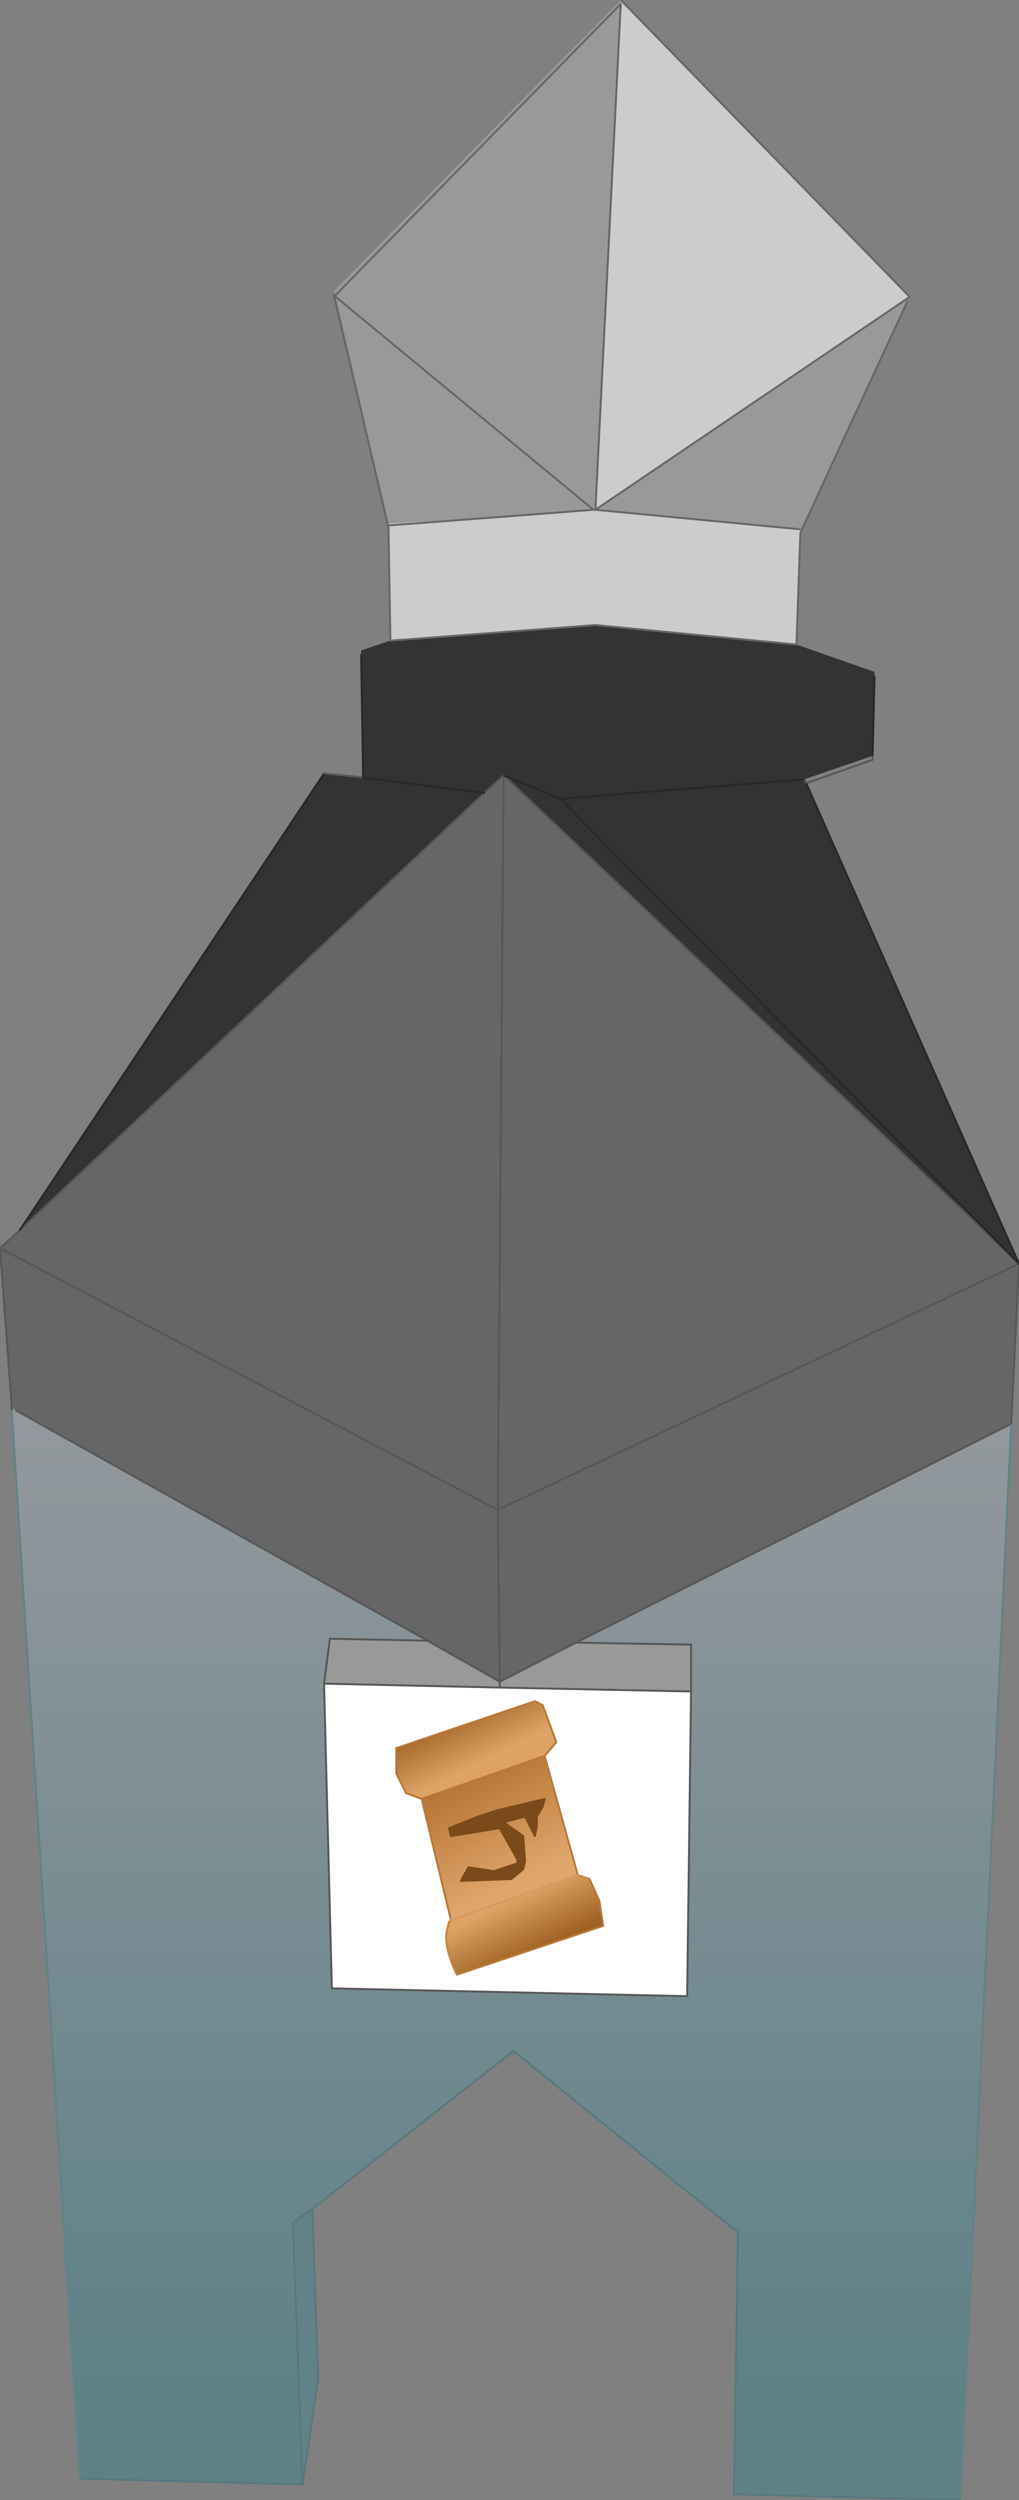 <svg xmlns="http://www.w3.org/2000/svg" viewBox="0 0 26.1 64.0" width="26.1" height="64"><rect x="0" y="0" width="26.1" height="64.0" fill="#808080" stroke="none"/><defs><linearGradient gradientUnits="userSpaceOnUse" x1="-819.2" x2="819.2" gradientTransform="matrix(0 -.018 .016 0 13.1 46.35)" id="a"><stop offset="0" stop-color="#5E8188"/><stop offset="1" stop-color="#9D9DA1"/></linearGradient><linearGradient gradientUnits="userSpaceOnUse" x1="-819.2" x2="819.2" gradientTransform="matrix(0 -.001 .002 -.001 12.05 44.4)" id="b"><stop offset="0" stop-color="#DEA265"/><stop offset="1" stop-color="#9F6224"/></linearGradient><linearGradient gradientUnits="userSpaceOnUse" x1="-819.2" x2="819.2" gradientTransform="matrix(0 .001 -.002 .001 13.4 49.3)" id="c"><stop offset="0" stop-color="#DEA265"/><stop offset="1" stop-color="#9F6224"/></linearGradient><linearGradient gradientUnits="userSpaceOnUse" x1="-819.2" x2="819.2" gradientTransform="matrix(-.001 -.002 .002 -.001 12.6 46.45)" id="d"><stop offset="0" stop-color="#E0A56B"/><stop offset="1" stop-color="#AD6A27"/></linearGradient></defs><path fill="#666" d="M26.1 32.35l-.2 4.1-11.15 5.6-1.95 1-.05-4.4 13.35-6.3-13.35 6.3.05 4.4L10.95 42 .4 36.1.3 36 0 31.95l.5-.45 11.85-11.15.05-.05.5-.45 13.2 12.5M0 31.95l12.75 6.7L0 31.95m12.75 6.7l.15-18.8-.15 18.8"/><path fill="#ccc" d="M20.5 13.65l-.1 2.85-5.15-.5-5.25.4-.05-2.9v-.05l2.65-.2-2.65.2v-.05l2.65-.15 2.6-.2h.05l5.25.5v.1M15.9 0l7.4 7.6-8.05 5.45L15.9.1V0"/><path fill="#333" d="M20.4 16.5l2 .7v.1l-.05 2.05-1.75.6.05.1 5.45 12.3-11.75-11.9-1.45-.6-.5.45-.05.05L.5 31.5l7.8-11.7 1 .1-.05-3.15v-.1l.75-.25 5.25-.4 5.15.5m-7.5 3.35l1.45.6 11.75 11.9-13.2-12.5m-3.6.05l3.1.4-3.1-.4m5.05.55l6.25-.5-6.25.5"/><path fill="#999" d="M23.25 7.7l-1.95 4.2-.8 1.65-5.25-.5h-.05l-2.6.2-2.65.15L8.6 7.6v-.05l-.05-.1L15.9 0v.1l-.65 12.95L23.3 7.6l-.05.1m-8.05 5.35L8.6 7.6l6.6 5.45m-2.4 30l1.95-1 2.95.05v1.2l-4.9-.1v-.15.15l-4.5-.1.15-1.15 2.5.05 1.85 1.05M8.6 7.55L15.9.1 8.6 7.55"/><path fill="#fff" d="M12.8 43.2l4.9.1-.1 7.8-9.1-.2-.2-7.8 4.5.1m1.15 1.75l.3-.35-.35-.95-.2-.1-3.55 1.2v.65l.25.5.4.15.75 3.1-.05.05-.05.2q-.1.4.25 1.15l3.75-1.25-.1-.65-.25-.55-.3-.1-.85-3.05"/><path fill="url(#a)" d="M25.9 36.45L24.6 64l-5.8-.15.1-6.7-5.75-4.65L8 56.55l-.5.35.25 6.7-5.7-.15L.3 36.1h.1L10.95 42l-2.5-.05-.15 1.15.2 7.8 9.1.2.1-7.8v-1.2l-2.95-.05 11.15-5.6"/><path fill="#618289" d="M8 56.55l.15 4.35-.4 2.7-.25-6.7.5-.35"/><path fill="url(#b)" d="M10.8 46.05l-.4-.15-.25-.5v-.65l3.55-1.2.2.1.35.95-.3.35-3.15 1.1"/><path fill="url(#c)" d="M14.8 48l.3.1.25.55.1.65-3.75 1.25q-.35-.75-.25-1.15l.05-.2.05-.05L14.8 48"/><path fill="url(#d)" d="M14.8 48l-3.25 1.15-.75-3.1 3.15-1.1.85 3.05"/><path fill="#7A4A1B" d="M13.25 47.7v-.1l-.45-.8-1.25.2-.05-.2.75-.3.45-.15 1.25-.3-.05.2-.15.25v.25l-.05.25-.25-.5-.55.15.5.35.05.65-.05.2-.3.25-1.3.05.2-.35.65.1.6-.2"/><path fill="none" stroke="#575757" stroke-width=".05" stroke-miterlimit="10" d="M22.35 19.35v.1l-1.7.6m5.45 12.3l-.2 4.1M.3 36.1V36L0 31.95l.5-.45m7.8-11.7l1 .1m11.3.05l.05.1m-7.75-.2l-.5.45-.05.05L.5 31.5m12.4-11.65l13.2 12.5-13.35 6.3.05 4.4 1.95-1 11.15-5.6M.4 36.1L10.95 42l1.85 1.05v.15l4.9.1v-1.2l-2.95-.05M8.3 43.1l.15-1.15 2.5.05M8.3 43.1l4.5.1m-.05-4.55L0 31.95m12.9-12.1l-.15 18.8m4.95 4.65l-.1 7.8-9.1-.2-.2-7.8"/><path fill="none" stroke="#618289" stroke-width=".05" stroke-miterlimit="10" d="M25.9 36.45L24.6 64m-22.55-.55L.3 36.1"/><path fill="none" stroke="#58787F" stroke-width=".05" stroke-miterlimit="10" d="M24.6 64l-5.8-.15.1-6.7-5.75-4.65L8 56.55l.15 4.35-.4 2.7-5.7-.15M8 56.55l-.5.35.25 6.7"/><path fill="none" stroke="#282828" stroke-width=".05" stroke-miterlimit="10" d="M22.4 17.3l-.05 2.05m-1.7.7l5.45 12.3-11.75-11.9-1.45-.6M.5 31.5l7.8-11.7m1 .1l-.05-3.15m11.35 3.2l-6.25.5"/><path fill="none" stroke="#282828" stroke-width=".05" stroke-linecap="round" stroke-linejoin="round" d="M12.4 20.3l-3.1-.4"/><path fill="none" stroke="#666" stroke-width=".05" stroke-miterlimit="10" d="M23.25 7.7l-1.95 4.2-.8 1.75-.1 2.85-5.15-.5m-5.25.4l-.05-2.9-1.4-5.95M15.9 0l7.4 7.6m-2.8 5.95l-5.25-.5L23.3 7.6M15.9.1l-.65 12.95"/><path fill="none" stroke="#666" stroke-width=".05" stroke-linecap="round" stroke-linejoin="round" d="M15.25 13.05h-.05l-2.6.2-2.65.2m-1.4-5.9h.05m0 .05l6.6 5.45M8.6 7.6l-.05-.05m6.7 8.45l-5.25.4M15.9.1L8.6 7.55"/><path fill="none" stroke="#B97837" stroke-width=".05" stroke-linecap="round" stroke-linejoin="round" d="M13.95 44.95l.3-.35-.35-.95-.2-.1-3.55 1.2v.65l.25.5.4.15 3.15-1.1.85 3.05m.3.1l.25.55.1.65-3.75 1.25m-.15-1.4l-.75-3.1"/><path fill="none" stroke="#C7833F" stroke-width=".05" stroke-linecap="round" stroke-linejoin="round" d="M14.8 48l.3.1m-3.4 2.45q-.35-.75-.25-1.15l.05-.2.05-.05"/><path fill="none" stroke="#D79A5F" stroke-width=".05" stroke-linecap="round" stroke-linejoin="round" d="M11.55 49.15L14.8 48"/><path fill="none" stroke="#7A4A1B" stroke-width=".05" stroke-linecap="round" stroke-linejoin="round" d="M13.25 47.7l-.6.2-.65-.1-.2.35 1.3-.05.3-.25.05-.2-.05-.65-.5-.35.55-.15.25.5.05-.25v-.25l.15-.25.05-.2-1.25.3-.45.15-.75.3.05.2 1.25-.2.45.8v.1"/></svg>